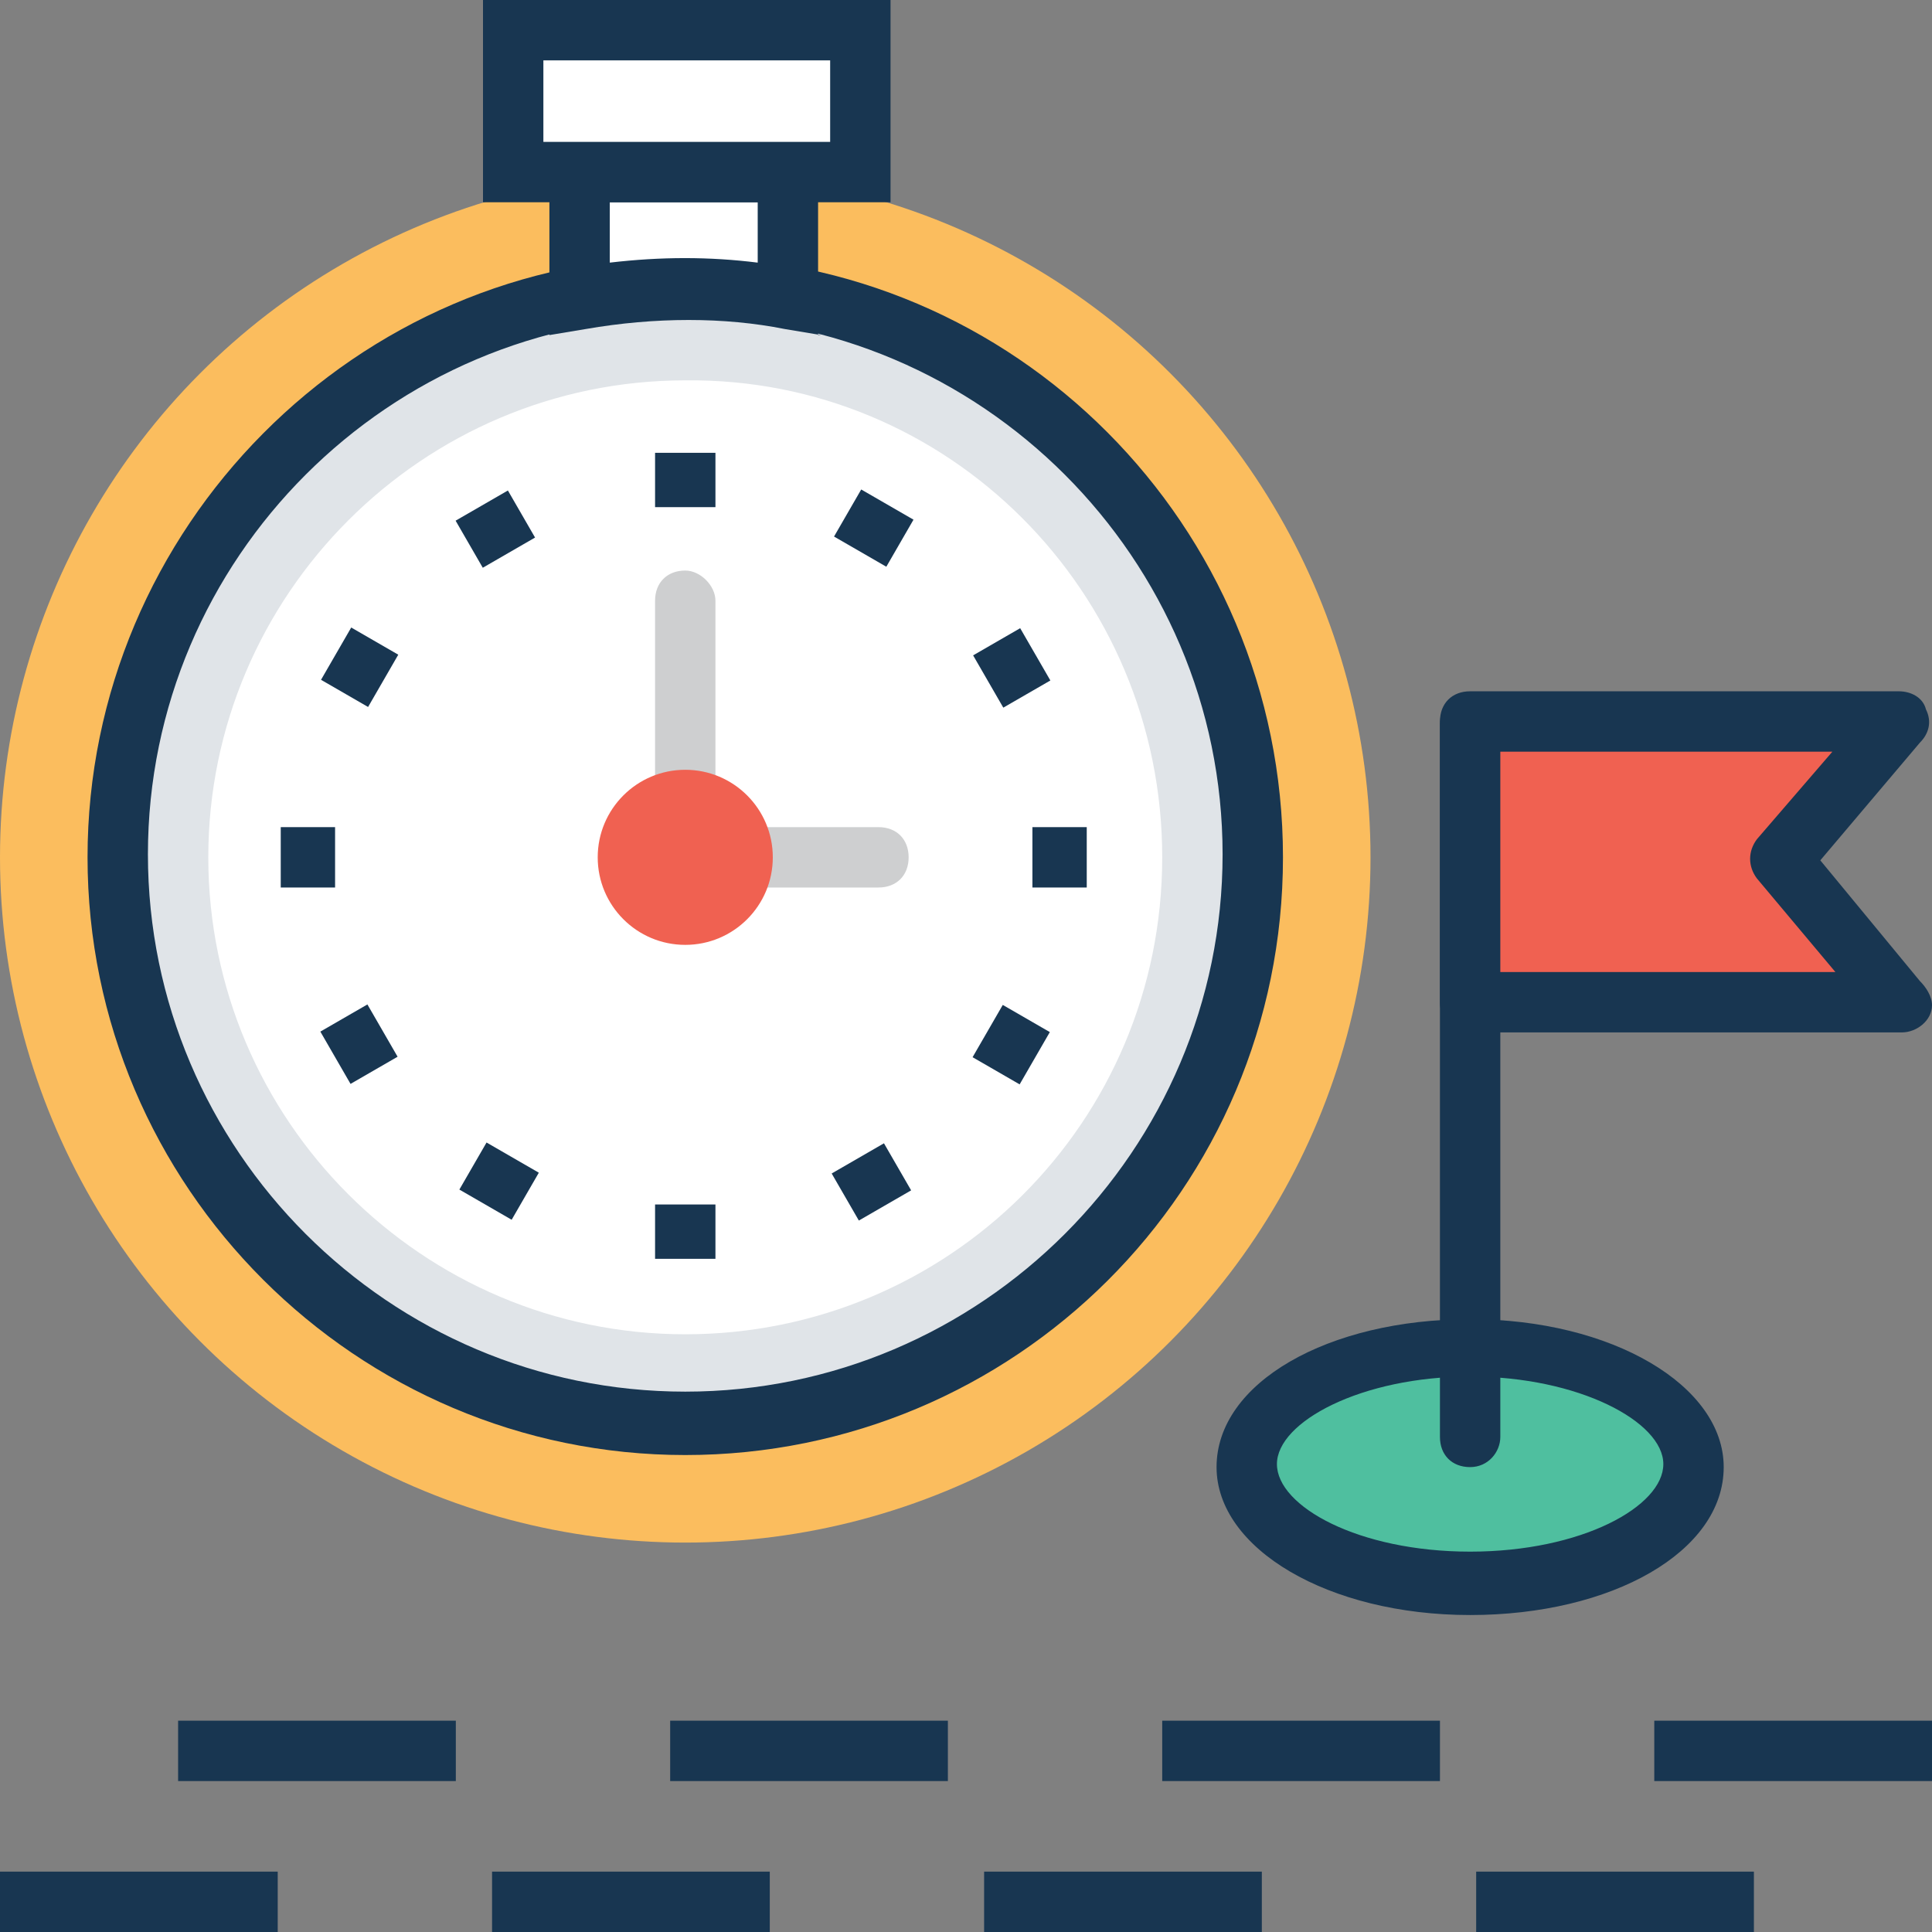 <?xml version="1.0" encoding="iso-8859-1"?>
<!-- Generator: Adobe Illustrator 19.0.0, SVG Export Plug-In . SVG Version: 6.00 Build 0)  -->
<svg version="1.1" id="Capa_1" xmlns="http://www.w3.org/2000/svg" xmlns:xlink="http://www.w3.org/1999/xlink" x="0px" y="0px"
	 viewBox="0 0 504.123 504.123" style="enable-background:new 0 0 504.123 504.123;" xml:space="preserve">
<rect x="0" y="0" width="504.123" height="504.123" fill="#808080" stroke="none"/>
<circle style="fill:#FBBD5E;" cx="178.806" cy="223.705" r="178.806"/>
<circle style="fill:#E0E4E8;" cx="178.806" cy="223.705" r="148.086"/>
<path style="fill:#183651;" d="M178.806,379.668c-85.858,0-155.963-70.105-155.963-155.963S92.948,66.954,178.806,66.954
	s155.963,70.105,155.963,156.751S264.665,379.668,178.806,379.668z M178.806,82.708c-77.194,0-140.209,63.015-140.209,140.209
	s63.015,140.209,140.209,140.209s140.209-63.015,140.209-140.209S256,82.708,178.806,82.708z"/>
<g>
	<path style="fill:#FFFFFF;" d="M178.806,348.16c-68.529,0-124.455-55.926-124.455-124.455S110.277,99.249,178.806,99.249
		c68.529-0.788,124.455,55.138,124.455,124.455S247.335,348.16,178.806,348.16z"/>
	<path style="fill:#FFFFFF;" d="M206.375,44.898v33.083c-8.665-1.575-18.117-2.363-27.569-2.363c-9.452,0-18.117,0.788-27.569,2.363
		V44.898H206.375z"/>
</g>
<path style="fill:#183651;" d="M214.252,87.434l-9.452-1.575c-15.754-3.151-33.871-3.151-51.988,0l-9.452,1.575V37.022h70.105
	v50.412H214.252z M159.114,52.775v15.754c13.391-1.575,25.994-1.575,38.597,0V52.775H159.114z"/>
<rect x="133.908" y="7.877" style="fill:#FFFFFF;" width="90.585" height="37.022"/>
<path style="fill:#183651;" d="M231.582,52.775H126.031V0h106.338v52.775H231.582z M141.785,37.022h74.831V15.754h-74.831V37.022z"
	/>
<rect x="122.31" y="301.094" transform="matrix(-0.866 -0.5 0.5 -0.866 88.882 640.177)" style="fill:#183651;" width="15.754" height="14.179"/>
<rect x="220.082" y="130.724" transform="matrix(-0.866 -0.5 0.5 -0.866 356.5 371.127)" style="fill:#183651;" width="15.754" height="14.179"/>
<rect x="170.929" y="314.289" style="fill:#183651;" width="15.754" height="14.178"/>
<rect x="170.929" y="118.154" style="fill:#183651;" width="15.754" height="14.178"/>
<rect x="220.34" y="300.539" transform="matrix(-0.5 -0.866 0.866 -0.5 74.005 659.565)" style="fill:#183651;" width="14.179" height="15.754"/>
<rect x="122.186" y="130.192" transform="matrix(-0.5 -0.866 0.866 -0.5 74.319 319.052)" style="fill:#183651;" width="14.179" height="15.754"/>
<rect x="86.773" y="166.225" transform="matrix(-0.866 -0.5 0.5 -0.866 88.079 371.81)" style="fill:#183651;" width="14.179" height="15.754"/>
<rect x="269.391" y="215.828" style="fill:#183651;" width="14.178" height="15.754"/>
<rect x="73.255" y="215.828" style="fill:#183651;" width="14.178" height="15.754"/>
<rect x="256.716" y="264.709" transform="matrix(-0.866 -0.5 0.5 -0.866 356.02 640.545)" style="fill:#183651;" width="14.179" height="15.754"/>
<rect x="256.163" y="167.189" transform="matrix(-0.5 -0.866 0.866 -0.5 245.092 490.08)" style="fill:#183651;" width="15.754" height="14.179"/>
<rect x="85.824" y="265.39" transform="matrix(-0.5 -0.866 0.866 -0.5 -95.45 489.843)" style="fill:#183651;" width="15.754" height="14.179"/>
<g>
	<path style="fill:#CECFD0;" d="M178.806,148.874c-4.726,0-7.877,3.151-7.877,7.877V204.8h15.754v-48.049
		C186.683,152.812,182.745,148.874,178.806,148.874z"/>
	<path style="fill:#CECFD0;" d="M229.218,215.828h-32.295v15.754h32.295c4.726,0,7.877-3.151,7.877-7.877
		C237.095,218.978,233.945,215.828,229.218,215.828z"/>
</g>
<circle style="fill:#F06151;" cx="178.806" cy="223.705" r="22.843"/>
<rect y="488.369" style="fill:#183651;" width="72.468" height="15.754"/>
<rect x="46.474" y="448.985" style="fill:#183651;" width="72.468" height="15.754"/>
<rect x="128.394" y="488.369" style="fill:#183651;" width="72.468" height="15.754"/>
<rect x="174.868" y="448.985" style="fill:#183651;" width="72.468" height="15.754"/>
<rect x="256.788" y="488.369" style="fill:#183651;" width="72.468" height="15.754"/>
<rect x="303.262" y="448.985" style="fill:#183651;" width="72.468" height="15.754"/>
<rect x="385.182" y="488.369" style="fill:#183651;" width="72.468" height="15.754"/>
<rect x="431.655" y="448.985" style="fill:#183651;" width="72.468" height="15.754"/>
<ellipse style="fill:#4FBF9F;" cx="383.606" cy="382.818" rx="58.289" ry="30.72"/>
<path style="fill:#183651;" d="M383.606,421.415c-37.022,0-66.166-17.329-66.166-38.597c0-22.055,29.145-38.597,66.166-38.597
	s66.166,17.329,66.166,38.597C449.772,404.874,420.628,421.415,383.606,421.415z M383.606,359.188
	c-28.357,0-50.412,11.815-50.412,22.843s21.268,22.843,50.412,22.843s50.412-11.815,50.412-22.843S411.963,359.188,383.606,359.188z
	"/>
<path style="fill:#183651;" d="M383.606,382.818c-4.726,0-7.877-3.151-7.877-7.877V189.046c0-4.726,3.151-7.877,7.877-7.877
	c4.726,0,7.877,3.151,7.877,7.877v185.895C391.483,378.88,388.332,382.818,383.606,382.818z"/>
<polygon style="fill:#F06151;" points="495.458,261.514 383.606,261.514 383.606,189.046 495.458,189.046 464.738,224.492 "/>
<path style="fill:#183651;" d="M496.246,269.391L496.246,269.391h-112.64c-4.726,0-7.877-3.151-7.877-7.877v-73.255
	c0-4.726,3.151-7.877,7.877-7.877h111.852c3.151,0,6.302,1.575,7.089,4.726c1.575,3.151,0.788,6.302-1.575,8.665l-25.994,30.72
	L500.972,256c1.575,1.575,3.151,3.938,3.151,6.302C504.123,266.24,500.185,269.391,496.246,269.391z M391.483,253.637h87.434
	l-20.48-24.418c-2.363-3.151-2.363-7.089,0-10.24l19.692-22.843h-86.646L391.483,253.637L391.483,253.637z"/>
<g>
</g>
<g>
</g>
<g>
</g>
<g>
</g>
<g>
</g>
<g>
</g>
<g>
</g>
<g>
</g>
<g>
</g>
<g>
</g>
<g>
</g>
<g>
</g>
<g>
</g>
<g>
</g>
<g>
</g>
</svg>

